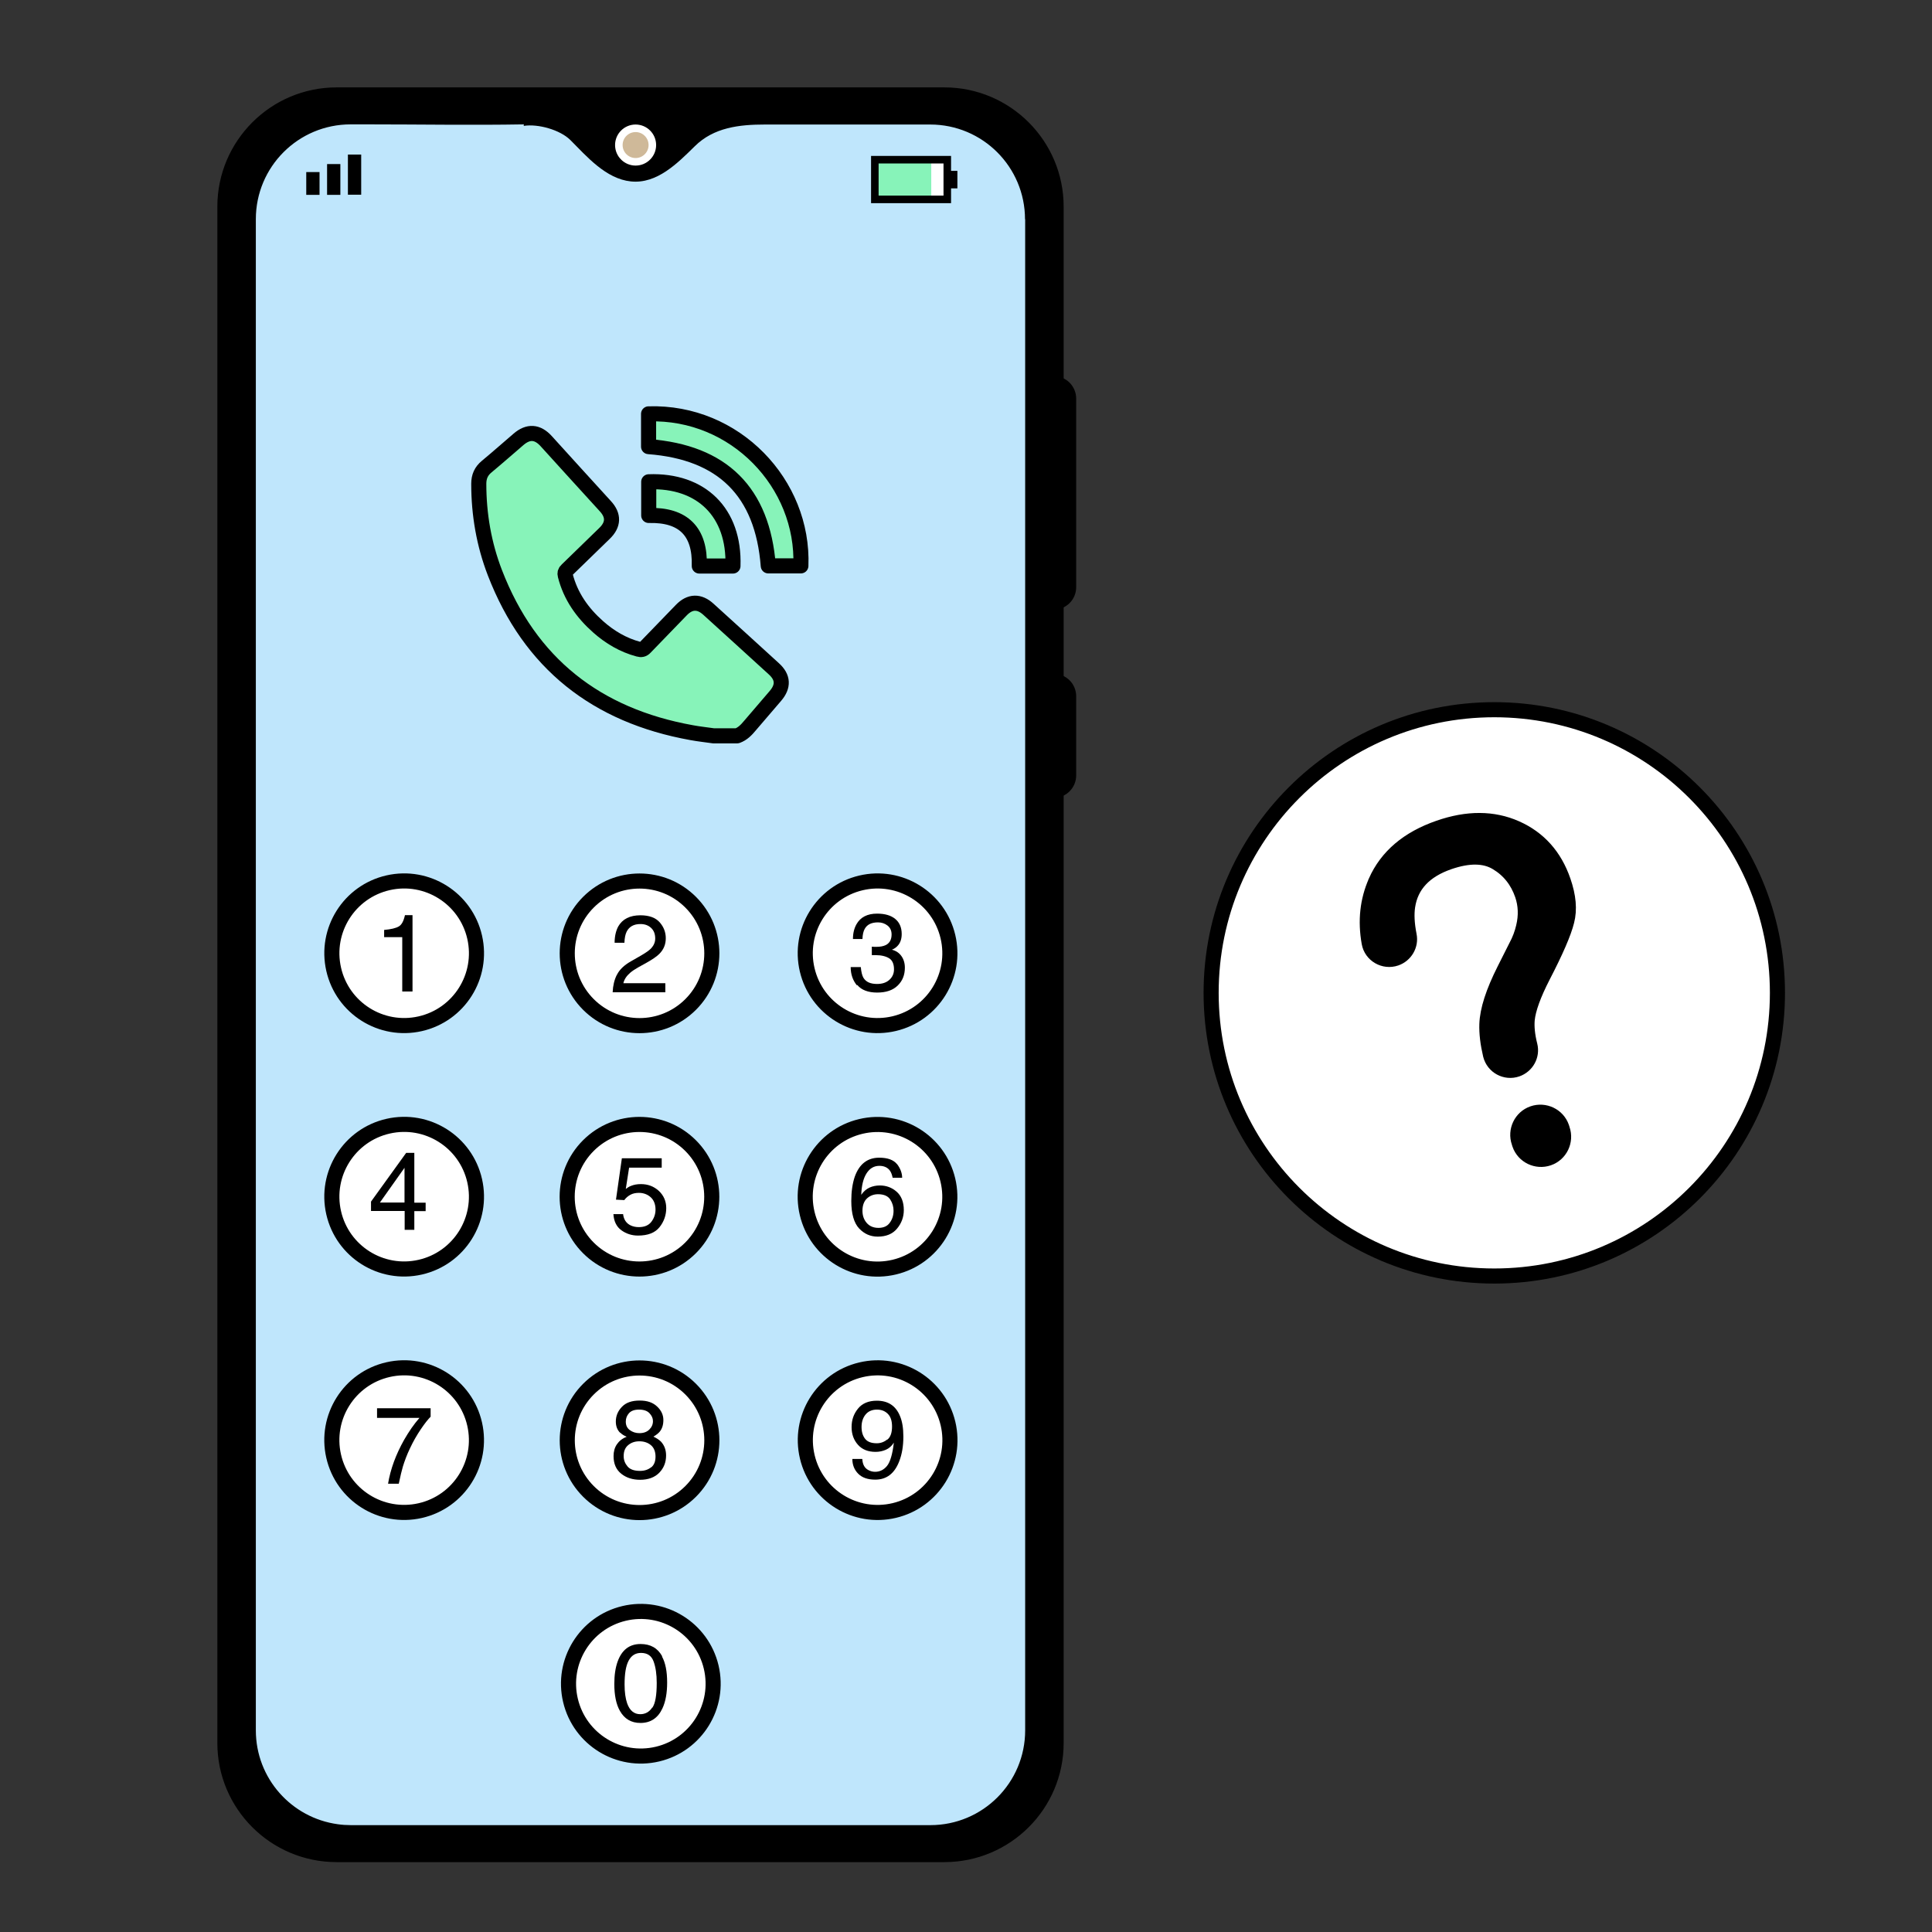 <?xml version="1.0" encoding="UTF-8"?><svg id="Calque_1" xmlns="http://www.w3.org/2000/svg" viewBox="0 0 128 128"><rect x="0" y="0" width="128" height="128" fill="#333333" stroke="none"/><defs><style>.cls-1,.cls-2{stroke-linecap:round;stroke-linejoin:round;}.cls-1,.cls-3,.cls-4,.cls-5{stroke:#000;}.cls-1,.cls-6{fill:#87f3b9;}.cls-7,.cls-4{fill:#fff;}.cls-2{stroke:#e30613;stroke-width:8px;}.cls-2,.cls-5{fill:none;}.cls-3,.cls-4,.cls-8,.cls-5{stroke-miterlimit:10;}.cls-9{fill:#bfe6fc;}.cls-8{fill:#cfb999;stroke:#fff;}.cls-8,.cls-5{stroke-width:.5px;}</style></defs><rect class="cls-2" x="-1586.55" y="-260.57" width="2655.08" height="1511.77"/><circle class="cls-4" cx="99" cy="65.78" r="18.76"/><path class="cls-3" d="m91.15,58.4c.74-1.66,2.13-2.84,4.18-3.55,1.89-.66,3.6-.65,5.11.02,1.51.67,2.56,1.84,3.13,3.5.35,1.01.43,1.89.23,2.66-.19.77-.72,1.99-1.58,3.65-.62,1.21-.97,2.17-1.04,2.88-.04.46.01,1.03.18,1.7s-.21,1.35-.86,1.58h0c-.75.26-1.56-.18-1.75-.95-.18-.76-.26-1.44-.24-2.03.03-.94.42-2.14,1.16-3.61l.77-1.53c.24-.44.4-.88.5-1.31.18-.75.15-1.46-.08-2.13-.32-.93-.89-1.64-1.69-2.12-.8-.49-1.86-.5-3.17-.05-1.62.56-2.53,1.54-2.74,2.93-.08.53-.05,1.17.1,1.93.13.65-.25,1.3-.88,1.52h0c-.78.27-1.63-.22-1.77-1.03-.26-1.46-.11-2.81.44-4.05Zm10.41,15.37h0c.78-.27,1.64.14,1.91.92l.04.13c.27.78-.14,1.64-.92,1.91h0c-.78.27-1.64-.14-1.91-.92l-.04-.13c-.27-.78.14-1.64.92-1.91Z"/><path class="cls-3" d="m62.57,6.29H22.3c-4.08,0-7.4,3.32-7.4,7.4v101.79c0,4.08,3.32,7.39,7.4,7.39h40.27c4.08,0,7.4-3.31,7.4-7.39V13.69c0-4.08-3.32-7.4-7.4-7.4Zm7.12,109.19c0,3.92-3.19,7.11-7.12,7.11H22.3c-3.92,0-7.11-3.19-7.11-7.11V13.69c0-3.92,3.19-7.12,7.11-7.12h40.27c3.93,0,7.12,3.2,7.12,7.12v101.79Z"/><path class="cls-3" d="m69.69,13.69v101.79c0,3.92-3.19,7.11-7.12,7.11H22.3c-3.92,0-7.11-3.19-7.11-7.11V13.69c0-3.92,3.19-7.12,7.11-7.12h40.27c3.93,0,7.12,3.2,7.12,7.12Z"/><path class="cls-9" d="m67.92,14.52v100.12c0,3.47-2.81,6.28-6.28,6.28H23.24c-.29,0-.58-.02-.86-.06-3.07-.42-5.43-3.04-5.43-6.22V14.52c0-3.47,2.81-6.28,6.28-6.28h1.12c3.45,0,6.91.06,10.36,0,0,.02-.02.06-.01.1.94-.15,2.41.26,3.09.94,1.08,1.08,2.35,2.57,4.01,2.74,1.73.18,3.1-1.22,4.23-2.33,1.26-1.25,2.95-1.44,4.66-1.44h10.94c3.47,0,6.28,2.81,6.28,6.28Z"/><circle class="cls-8" cx="42.11" cy="9.61" r="1.11"/><path class="cls-3" d="m69.81,39.89h0v-14.47h0c.55,0,.99.44.99.99v12.49c0,.55-.44.99-.99.99Z"/><path class="cls-3" d="m69.81,52.36h0v-7.22h0c.55,0,.99.44.99.99v5.24c0,.55-.44.99-.99.99Z"/><rect class="cls-6" x="57.96" y="10.58" width="3.74" height="2.63"/><rect class="cls-7" x="61.7" y="10.58" width="1.05" height="2.63"/><rect x="62.75" y="11.32" width=".68" height="1.16"/><rect x="20.29" y="11.4" width=".88" height="1.51"/><rect x="21.67" y="10.87" width=".88" height="2.04"/><rect x="23.05" y="10.24" width=".88" height="2.66"/><rect class="cls-5" x="57.96" y="10.58" width="4.8" height="2.63"/><circle class="cls-4" cx="26.77" cy="63.16" r="4.79" transform="translate(-13.34 7.51) rotate(-12.82)"/><circle class="cls-4" cx="42.37" cy="63.16" r="4.79" transform="translate(-32.25 48.46) rotate(-45)"/><circle class="cls-4" cx="58.14" cy="63.16" r="4.79" transform="translate(-13.02 15.14) rotate(-13.36)"/><path d="m25.45,62.1v-.49c.46-.04.78-.12.97-.23s.32-.35.41-.75h.5v5.06h-.68v-3.6h-1.2Z"/><path d="m40.88,64.57c.16-.32.46-.62.92-.88l.68-.39c.31-.18.52-.33.64-.45.19-.2.29-.42.29-.67,0-.3-.09-.53-.27-.7s-.41-.26-.71-.26c-.44,0-.74.17-.91.5-.09.18-.14.42-.15.74h-.65c0-.44.09-.8.24-1.08.28-.49.77-.74,1.47-.74.58,0,1.01.16,1.28.47s.4.66.4,1.05c0,.41-.14.75-.43,1.04-.17.17-.46.37-.89.61l-.49.27c-.23.13-.41.25-.55.37-.24.21-.39.43-.45.69h2.78v.6h-3.49c.02-.44.11-.82.27-1.14Z"/><path d="m56.77,65.28c-.27-.33-.41-.73-.41-1.21h.67c.03.33.09.57.18.72.17.27.46.4.9.4.34,0,.61-.09.81-.27s.31-.41.31-.7c0-.35-.11-.6-.32-.73s-.51-.21-.89-.21c-.04,0-.09,0-.13,0s-.09,0-.13,0v-.56c.07,0,.12.01.17.01s.09,0,.15,0c.24,0,.44-.04.59-.11.27-.13.4-.37.4-.71,0-.25-.09-.45-.27-.59s-.39-.21-.63-.21c-.43,0-.72.14-.88.43-.09.16-.14.38-.15.67h-.63c0-.38.08-.7.23-.97.26-.47.72-.71,1.37-.71.52,0,.92.12,1.2.35s.43.56.43,1c0,.31-.08.57-.25.76-.1.12-.24.22-.4.28.27.07.48.21.63.42s.23.47.23.77c0,.49-.16.88-.48,1.19s-.77.46-1.36.46-1.04-.17-1.31-.5Z"/><circle class="cls-4" cx="26.77" cy="79.29" r="4.79" transform="translate(-16.92 7.91) rotate(-12.82)"/><circle class="cls-4" cx="42.37" cy="79.29" r="4.79" transform="translate(-43.66 53.18) rotate(-45)"/><circle class="cls-4" cx="58.14" cy="79.29" r="4.79" transform="translate(-16.75 15.58) rotate(-13.36)"/><path d="m26.81,81.47v-1.24h-2.23v-.62l2.33-3.23h.54v3.3h.75v.56h-.75v1.24h-.64Zm-.01-1.8v-2.3l-1.63,2.3h1.63Z"/><path d="m41.28,80.43c.04.36.21.62.51.76.15.07.33.11.53.11.38,0,.66-.12.84-.36s.27-.51.27-.8c0-.35-.11-.63-.32-.82s-.48-.29-.78-.29c-.22,0-.41.04-.57.13s-.29.2-.4.35l-.55-.03.39-2.74h2.64v.62h-2.16l-.22,1.41c.12-.09.23-.16.34-.2.19-.08.41-.12.66-.12.47,0,.86.15,1.19.45.32.3.49.68.49,1.14s-.15.9-.45,1.27-.77.55-1.42.55c-.41,0-.78-.12-1.1-.35s-.5-.59-.53-1.07h.66Z"/><path d="m59.43,77.12c.22.29.34.6.34.91h-.63c-.04-.2-.1-.36-.18-.47-.15-.21-.39-.32-.7-.32-.36,0-.64.17-.85.5s-.33.8-.35,1.42c.15-.22.33-.38.55-.48.2-.09.43-.14.68-.14.43,0,.8.14,1.11.41s.48.68.48,1.22c0,.46-.15.87-.45,1.23s-.73.53-1.28.53c-.48,0-.89-.18-1.23-.54s-.52-.97-.52-1.82c0-.63.08-1.17.23-1.61.3-.84.84-1.26,1.62-1.26.57,0,.96.15,1.19.44Zm-.48,3.89c.17-.23.25-.49.25-.8,0-.26-.07-.51-.22-.74s-.42-.35-.81-.35c-.27,0-.52.09-.72.27s-.31.46-.31.82c0,.32.09.59.28.81s.45.33.78.33.59-.11.75-.34Z"/><circle class="cls-4" cx="26.77" cy="95.42" r="4.79" transform="translate(-20.5 8.31) rotate(-12.82)"/><circle class="cls-4" cx="42.37" cy="95.42" r="4.79" transform="translate(-55.06 57.91) rotate(-45)"/><circle class="cls-4" cx="58.14" cy="95.42" r="4.79" transform="translate(-20.47 16.01) rotate(-13.36)"/><path d="m28.53,93.3v.56c-.16.16-.38.43-.65.83s-.51.82-.72,1.27c-.21.44-.36.85-.47,1.21-.07.23-.16.61-.27,1.13h-.71c.16-.97.52-1.94,1.06-2.9.32-.56.66-1.05,1.02-1.46h-2.81v-.64h3.54Z"/><path d="m41.08,94.92c-.19-.19-.28-.44-.28-.74,0-.38.14-.7.41-.98s.66-.41,1.17-.41.87.13,1.15.39.42.56.42.9c0,.32-.08.57-.24.77-.09.11-.23.22-.42.33.21.1.38.21.5.33.22.24.34.54.34.92,0,.45-.15.83-.45,1.14s-.73.47-1.27.47c-.49,0-.91-.13-1.25-.4s-.51-.66-.51-1.17c0-.3.07-.56.22-.78s.36-.39.65-.5c-.18-.08-.32-.16-.42-.27Zm2.06,2.3c.2-.16.29-.4.29-.72s-.1-.58-.3-.75-.46-.26-.77-.26-.55.09-.75.26-.29.41-.29.72c0,.27.09.49.26.69s.45.29.82.29c.3,0,.54-.08.74-.24Zm-.12-2.51c.16-.16.24-.34.24-.56,0-.19-.08-.36-.23-.52s-.38-.24-.69-.24-.53.08-.67.24-.21.34-.21.56c0,.24.09.43.27.56s.39.2.63.2c.28,0,.5-.08.66-.24Z"/><path d="m57.13,96.67c.02.35.15.6.41.73.13.07.28.11.44.11.31,0,.57-.13.78-.38s.37-.77.46-1.55c-.14.22-.32.38-.53.47s-.43.14-.68.14c-.49,0-.88-.15-1.16-.46s-.43-.7-.43-1.18.14-.87.42-1.22.7-.53,1.25-.53c.74,0,1.25.33,1.53,1,.16.37.23.83.23,1.38,0,.62-.09,1.17-.28,1.65-.31.8-.84,1.2-1.58,1.2-.5,0-.87-.13-1.13-.39s-.39-.59-.39-.98h.65Zm1.66-1.29c.21-.17.31-.46.31-.87,0-.37-.09-.65-.28-.84s-.43-.28-.72-.28c-.31,0-.56.1-.74.31s-.28.49-.28.84c0,.33.08.59.24.79s.42.29.77.29c.25,0,.48-.08.69-.25Z"/><circle class="cls-4" cx="42.45" cy="111.55" r="4.79" transform="translate(-24.62 12.83) rotate(-13.36)"/><path d="m43.86,109.75c.23.42.34.99.34,1.72,0,.69-.1,1.26-.31,1.71-.3.65-.79.97-1.46.97-.61,0-1.06-.27-1.36-.8-.25-.44-.37-1.04-.37-1.78,0-.58.07-1.07.22-1.49.28-.77.78-1.16,1.52-1.16.66,0,1.13.27,1.43.81Zm-.64,3.39c.2-.29.29-.84.29-1.64,0-.58-.07-1.05-.21-1.43s-.42-.56-.83-.56c-.38,0-.65.18-.83.53s-.26.87-.26,1.56c0,.52.06.93.17,1.25.17.48.46.72.87.72.33,0,.6-.15.79-.44Z"/><g id="JKa6IG.tif"><path class="cls-1" d="m47.27,48.75c-.48-.07-.97-.12-1.45-.21-6.29-1.13-10.71-4.58-13.03-10.59-.73-1.89-1.07-3.87-1.07-5.9,0-.47.16-.84.53-1.14.71-.59,1.4-1.2,2.1-1.8.65-.56,1.26-.52,1.84.12,1.3,1.44,2.61,2.87,3.92,4.31.56.61.54,1.22-.06,1.8-.83.81-1.66,1.62-2.49,2.42-.12.11-.15.21-.11.36.35,1.38,1.13,2.48,2.18,3.41.78.69,1.66,1.21,2.67,1.48.18.05.31.03.44-.11.8-.83,1.6-1.65,2.4-2.48.57-.59,1.19-.61,1.8-.05,1.44,1.31,2.89,2.62,4.33,3.94.62.56.65,1.16.1,1.8-.56.65-1.12,1.3-1.68,1.96-.24.29-.49.55-.85.68h-1.58Z"/><path class="cls-1" d="m42.97,29.59v-2.17c5.74-.18,10.3,4.63,10.09,10.07h-2.16c-.38-4.91-3.03-7.53-7.93-7.9Z"/><path class="cls-1" d="m42.98,34.15v-2.23c3.47-.13,5.7,2.03,5.58,5.58h-2.23c.07-2.28-1.05-3.41-3.35-3.35Z"/></g></svg>